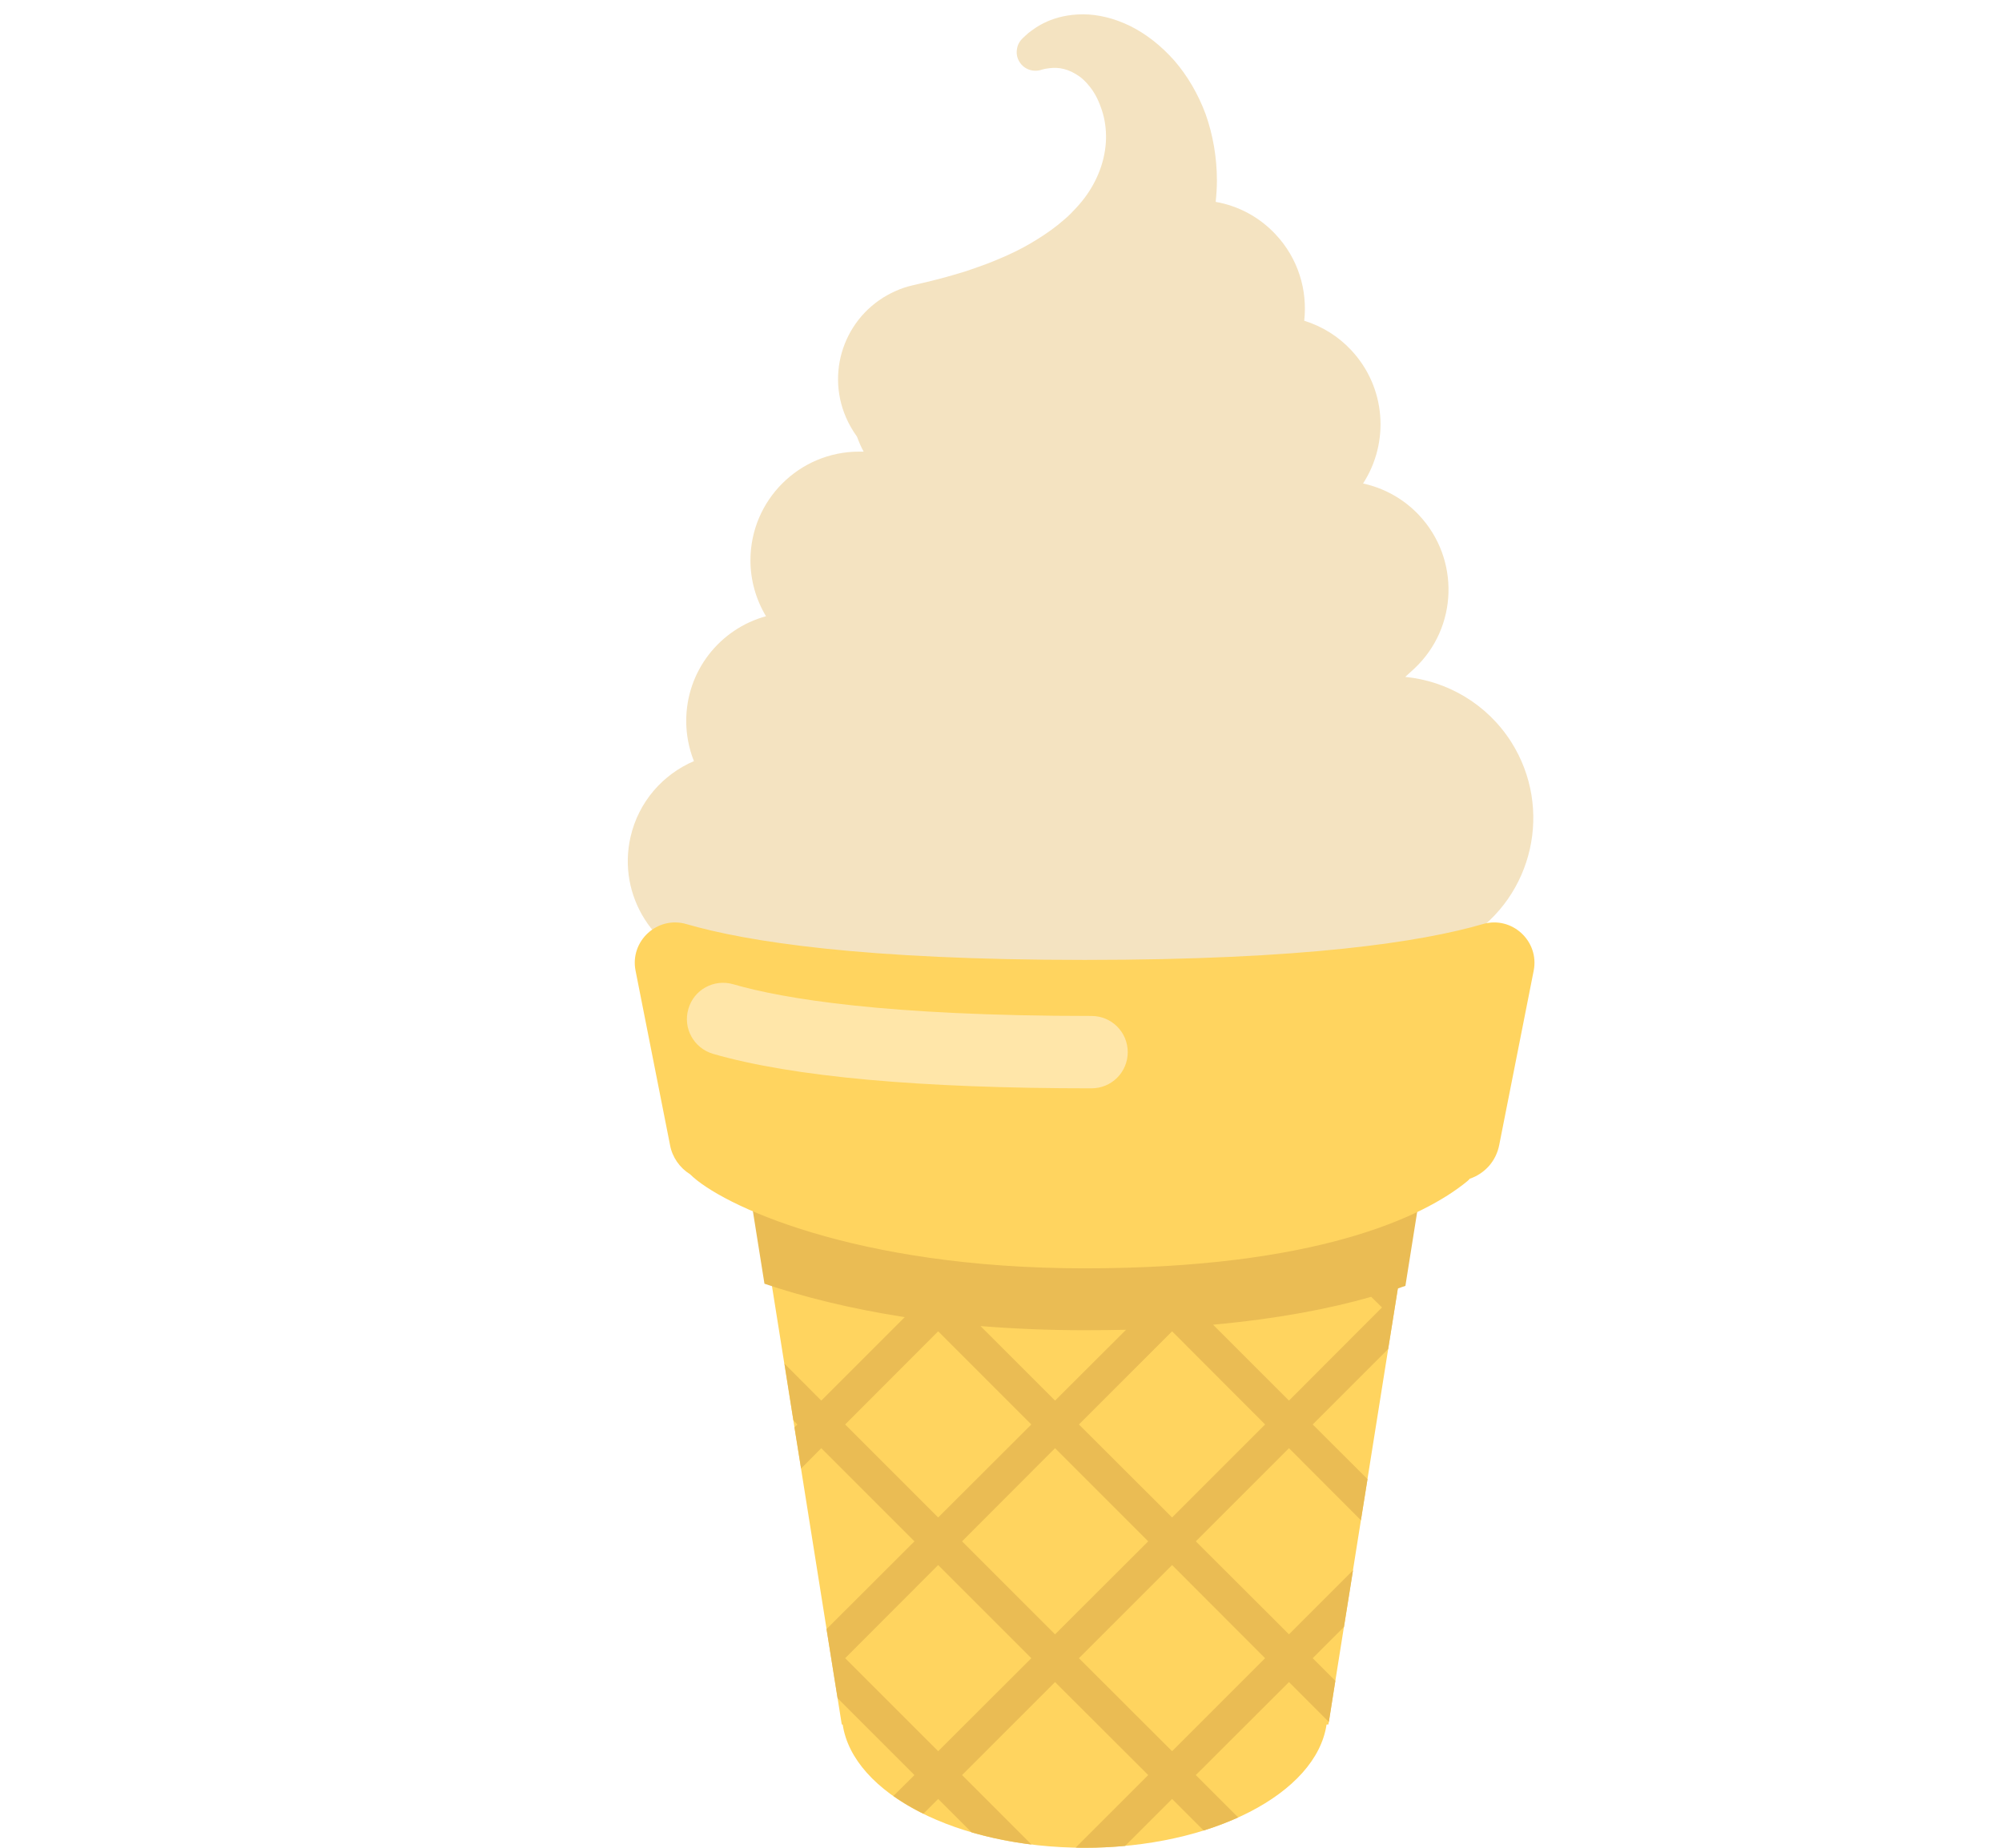 <svg width="13" height="12" viewBox="0 0 13 12" fill="none" xmlns="http://www.w3.org/2000/svg">
<g clip-path="url(#clip0_192_1363)">
<path d="M9.527 6.091C9.498 6.11 9.468 6.127 9.437 6.142L9.435 6.142L9.371 6.173L9.294 6.21L9.271 6.221L9.246 6.231L9.192 6.253C9.115 6.285 9.024 6.316 8.92 6.349C8.87 6.363 8.815 6.379 8.758 6.394C8.702 6.407 8.643 6.422 8.582 6.435C8.522 6.447 8.458 6.461 8.394 6.471C8.33 6.481 8.263 6.493 8.197 6.501L8.095 6.514C8.061 6.518 8.026 6.521 7.992 6.525C7.922 6.533 7.852 6.538 7.781 6.543C7.709 6.548 7.638 6.551 7.565 6.555C7.493 6.557 7.42 6.56 7.348 6.56C7.202 6.562 7.055 6.561 6.909 6.557C6.327 6.54 5.764 6.475 5.34 6.411C5.235 6.395 5.138 6.379 5.051 6.364C4.976 6.351 4.901 6.337 4.826 6.322C4.766 6.311 4.703 6.298 4.675 6.291L4.628 6.281C4.247 6.195 4.008 5.817 4.094 5.437C4.146 5.207 4.305 5.029 4.506 4.943C4.473 4.86 4.456 4.771 4.456 4.682C4.456 4.357 4.675 4.084 4.974 4.002C4.908 3.892 4.873 3.767 4.873 3.639C4.873 3.249 5.189 2.933 5.579 2.933C5.584 2.933 5.594 2.933 5.608 2.933C5.591 2.902 5.577 2.869 5.565 2.836C5.537 2.797 5.513 2.756 5.494 2.712C5.356 2.395 5.501 2.027 5.818 1.889C5.851 1.874 5.887 1.862 5.922 1.854L6.053 1.823C6.07 1.818 6.089 1.814 6.111 1.808L6.183 1.788L6.264 1.764C6.292 1.754 6.322 1.745 6.351 1.734C6.413 1.713 6.476 1.687 6.541 1.658C6.608 1.628 6.672 1.594 6.734 1.555C6.797 1.516 6.858 1.473 6.913 1.424C6.942 1.4 6.966 1.374 6.991 1.347C7.015 1.321 7.038 1.293 7.058 1.264C7.098 1.207 7.129 1.145 7.151 1.079C7.172 1.014 7.183 0.946 7.182 0.88C7.181 0.814 7.169 0.75 7.147 0.693C7.127 0.636 7.098 0.586 7.064 0.548C7.049 0.53 7.032 0.514 7.013 0.499C6.996 0.487 6.978 0.476 6.96 0.467C6.925 0.45 6.89 0.442 6.86 0.441C6.829 0.44 6.804 0.444 6.786 0.447L6.759 0.454L6.753 0.456C6.727 0.462 6.699 0.46 6.674 0.449C6.649 0.438 6.629 0.419 6.616 0.395C6.603 0.371 6.599 0.344 6.604 0.317C6.608 0.29 6.622 0.266 6.642 0.247L6.677 0.215C6.702 0.196 6.74 0.166 6.799 0.14C6.857 0.114 6.937 0.093 7.033 0.093C7.128 0.093 7.235 0.118 7.339 0.169C7.442 0.22 7.54 0.297 7.626 0.394C7.71 0.491 7.78 0.61 7.829 0.742C7.876 0.875 7.902 1.022 7.902 1.172C7.902 1.218 7.899 1.264 7.894 1.311C8.043 1.337 8.179 1.411 8.282 1.521C8.43 1.678 8.491 1.884 8.469 2.083C8.585 2.119 8.69 2.184 8.773 2.273C9 2.514 9.024 2.873 8.851 3.14C8.99 3.17 9.117 3.242 9.214 3.345C9.481 3.629 9.468 4.076 9.184 4.342C9.164 4.361 9.145 4.378 9.125 4.396C9.398 4.423 9.656 4.571 9.814 4.82C10.086 5.251 9.957 5.82 9.527 6.091Z" fill="#F4E3C1"/>
<path d="M8.626 11.199L8.614 11.2C8.547 11.648 7.87 12 7.043 12C6.216 12 5.539 11.648 5.472 11.2L5.466 11.199L4.85 7.33H9.242L8.626 11.199Z" fill="#FFD45F"/>
<path d="M9.242 7.622H4.85L4.964 8.337C5.209 8.42 5.513 8.498 5.875 8.554L5.333 9.096L5.094 8.856L5.152 9.224L5.178 9.251L5.159 9.27L5.202 9.537L5.333 9.405L5.938 10.01L5.367 10.58L5.439 11.029L5.938 11.528L5.801 11.664C5.86 11.706 5.925 11.744 5.996 11.779L6.092 11.683L6.309 11.9C6.431 11.935 6.561 11.962 6.698 11.979L6.247 11.528L6.851 10.924L7.456 11.528L6.985 11.999C7.004 12 7.023 12 7.043 12C7.133 12 7.22 11.996 7.306 11.988L7.611 11.683L7.816 11.888C7.892 11.864 7.967 11.836 8.04 11.803L7.765 11.528L8.37 10.924L8.629 11.183L8.671 10.916L8.524 10.769L8.727 10.566L8.786 10.198L8.37 10.614L7.765 10.01L8.37 9.405L8.837 9.873L8.88 9.606L8.524 9.251L9.014 8.761L9.077 8.368C9.094 8.362 9.11 8.356 9.126 8.351L9.242 7.622ZM7.043 8.639C7.135 8.639 7.225 8.638 7.312 8.636L6.851 9.096L6.367 8.612C6.592 8.63 6.817 8.639 7.043 8.639ZM5.488 9.251L6.092 8.646L6.697 9.251L6.092 9.855L5.488 9.251ZM6.092 11.373L5.488 10.769L6.092 10.164L6.697 10.769L6.092 11.373ZM6.247 10.01L6.851 9.405L7.456 10.01L6.851 10.614L6.247 10.01ZM8.215 10.769L7.611 11.373L7.006 10.769L7.611 10.164L8.215 10.769ZM7.611 9.855L7.006 9.251L7.611 8.646L8.215 9.251L7.611 9.855ZM8.974 8.491L8.37 9.096L7.877 8.603C8.294 8.565 8.632 8.5 8.904 8.422L8.974 8.491Z" fill="#EABC54"/>
<path d="M9.959 6.304L9.735 7.437C9.725 7.487 9.703 7.533 9.669 7.572C9.635 7.61 9.592 7.639 9.544 7.655C9.539 7.661 9.534 7.666 9.528 7.671C9.244 7.905 8.54 8.237 7.043 8.237C5.546 8.237 4.677 7.822 4.481 7.626C4.447 7.605 4.419 7.578 4.396 7.545C4.374 7.513 4.358 7.476 4.351 7.437L4.127 6.304C4.089 6.112 4.268 5.947 4.456 6.001C4.854 6.117 5.61 6.234 7.043 6.234C8.476 6.234 9.232 6.117 9.63 6.001C9.818 5.947 9.997 6.112 9.959 6.304Z" fill="#FFD45F"/>
<path d="M7.088 7.068C5.972 7.068 5.145 6.993 4.63 6.844C4.505 6.807 4.433 6.677 4.47 6.552C4.506 6.427 4.636 6.356 4.761 6.392C5.085 6.486 5.753 6.598 7.088 6.598C7.218 6.598 7.323 6.703 7.323 6.833C7.323 6.963 7.218 7.068 7.088 7.068Z" fill="#FFE6A9"/>
</g>
<defs>
<clipPath id="clip0_192_1363">
<rect width="12" height="12" fill="white" transform="translate(0.5)"/>
</clipPath>
</defs>
</svg>
